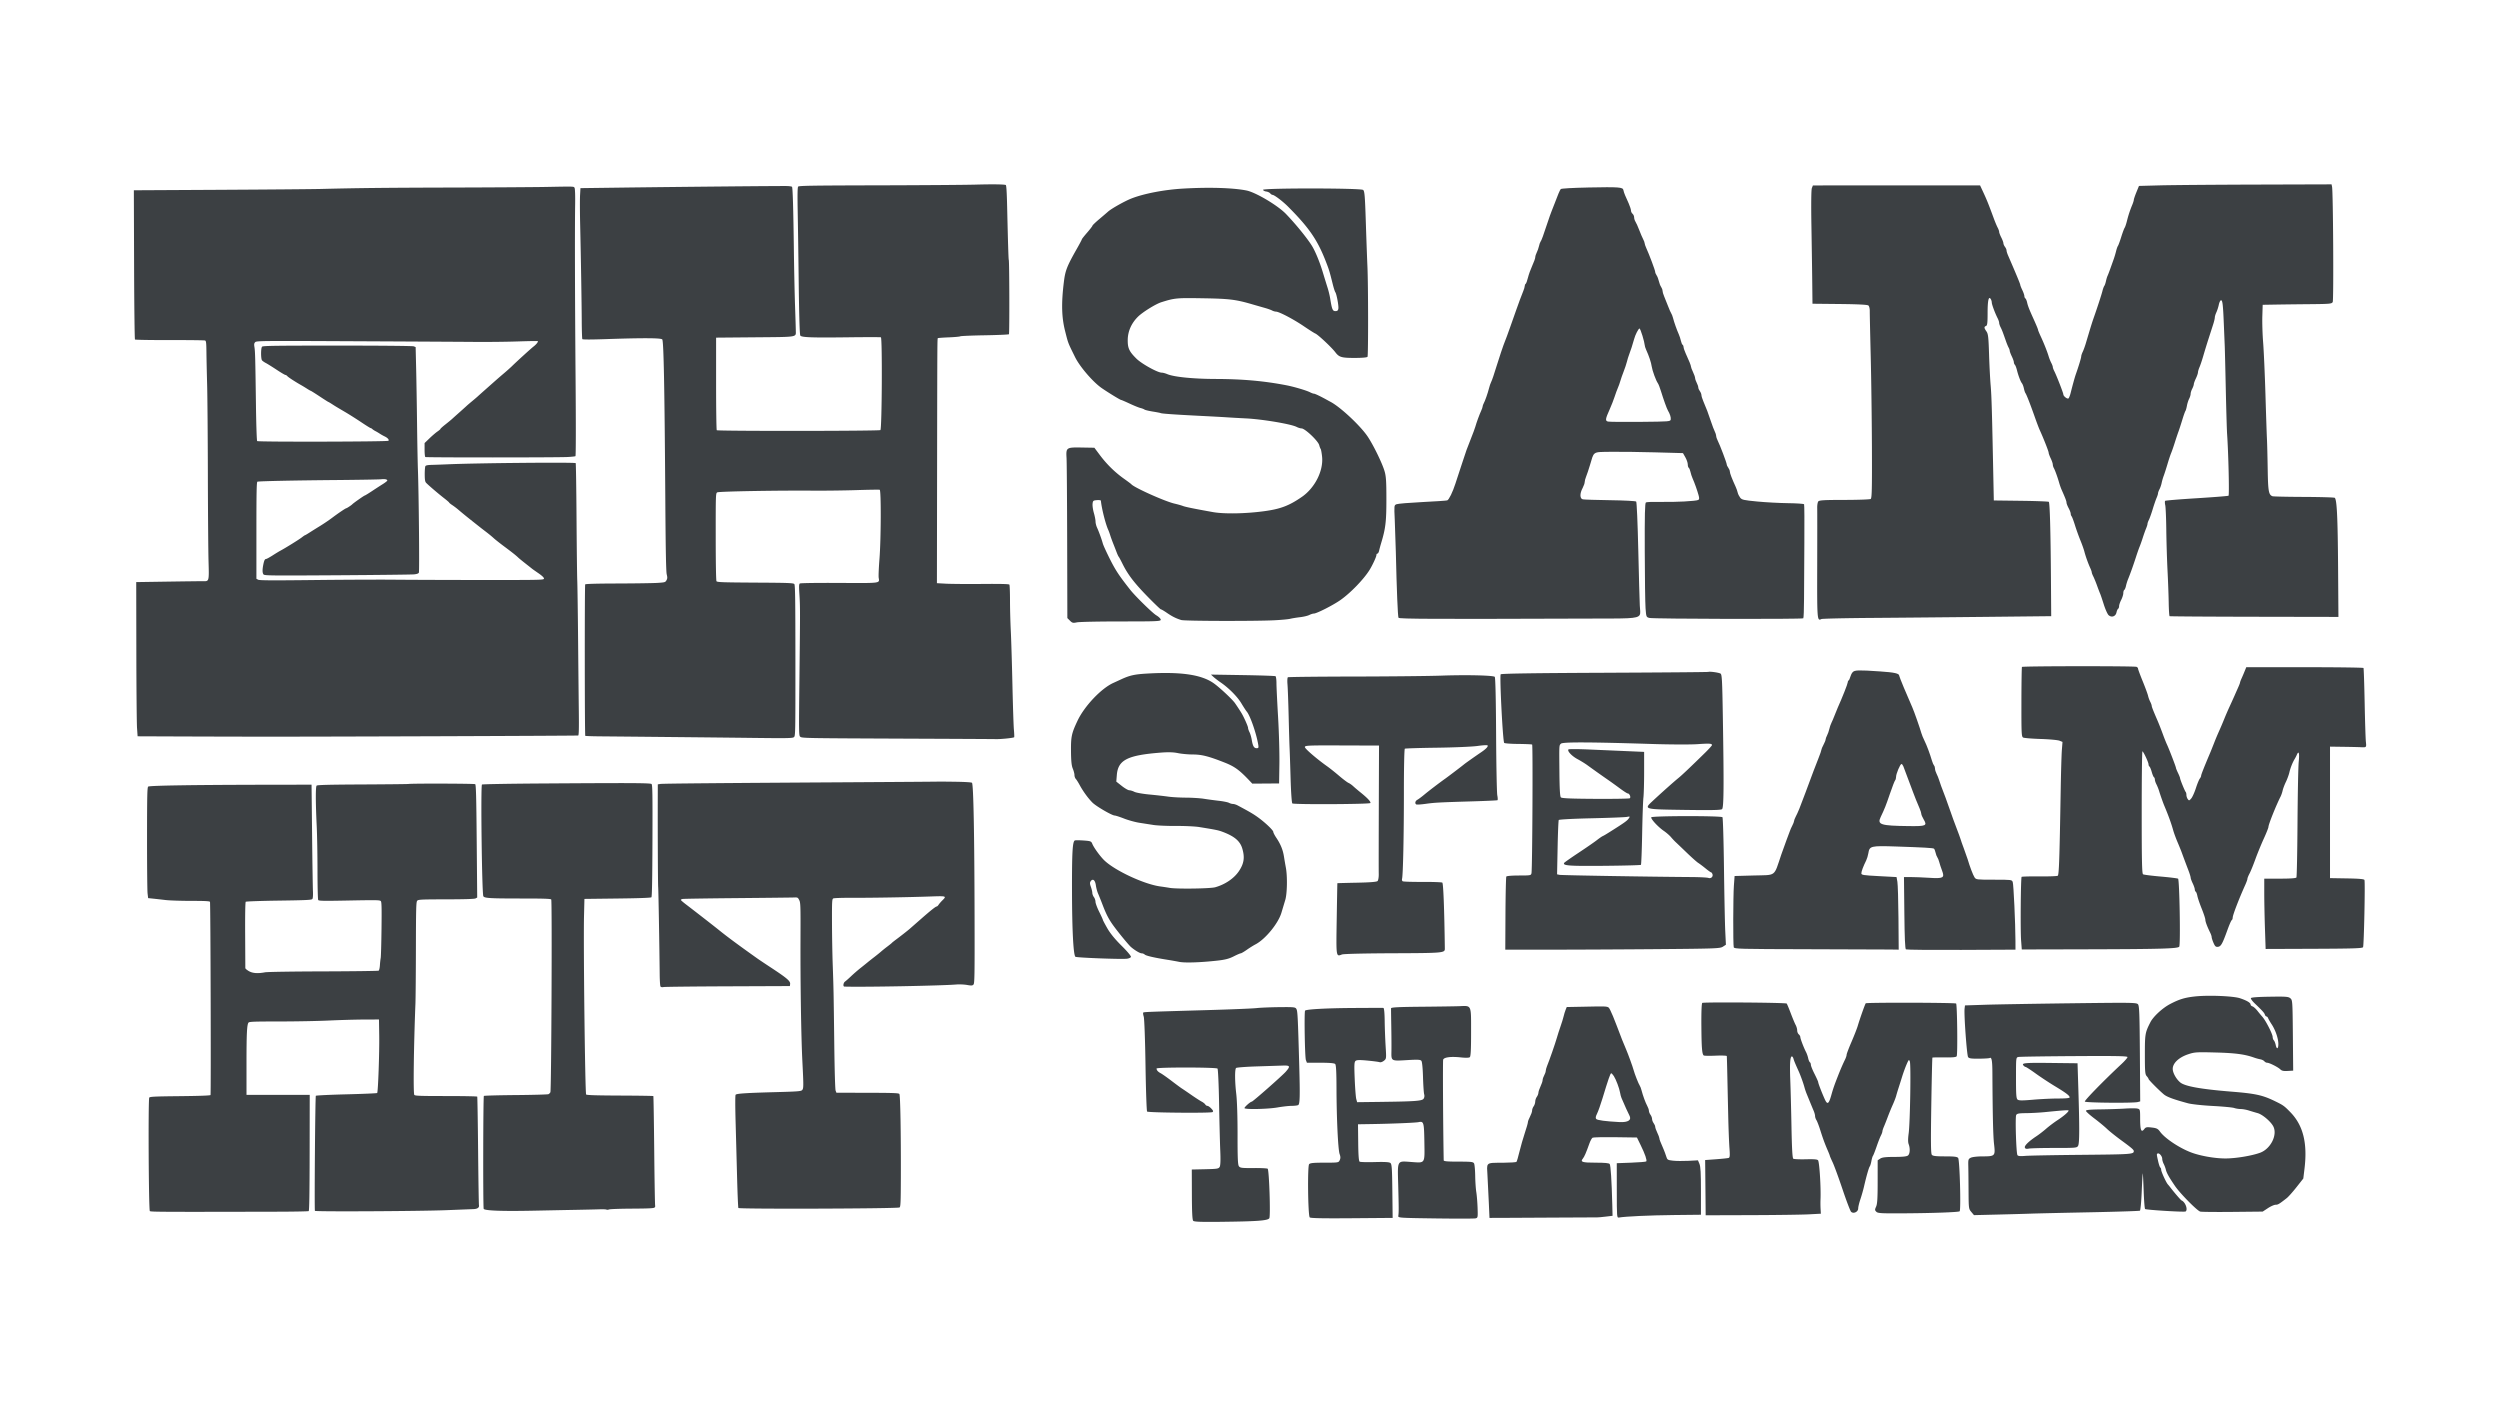 <svg xmlns="http://www.w3.org/2000/svg" width="1920" height="1080" fill="none"><path fill="#3C4043" fill-rule="evenodd" d="M748.579 141.802c-8.041.221-41.683.464-74.759.541-50.146.115-60.254.278-60.834.976-.505.609-.596 6.12-.334 20.194.199 10.647.506 32.106.684 47.687.335 29.316.752 44.663 1.261 46.383.45 1.523 8.096 1.835 36.344 1.48 13.649-.171 25.164-.178 25.588-.016 1.167.447.797 70.38-.377 71.264-1.006.757-124.914.851-125.672.095-.28-.279-.509-16.389-.509-35.8v-35.293l29.838-.265c33.671-.301 31.403.073 31.373-5.166-.008-1.528-.269-10.042-.579-18.922-.31-8.879-.717-28.07-.903-42.646-.418-32.59-.879-48.3-1.433-48.861-.231-.235-1.791-.49-3.466-.566-3.219-.148-81.268.588-130.07 1.225l-28.938.378-.305 5.483c-.167 3.015-.131 13.159.082 22.541.599 26.476 1.132 58.962 1.211 73.8.04 7.416.245 13.765.456 14.106.261.423 6.155.426 18.356.013 28.392-.963 41.897-.894 43.009.218 1.106 1.105 1.784 36.481 2.366 123.57.255 38.05.571 54.783 1.076 56.86.593 2.441.56 3.221-.195 4.569-.864 1.545-1.215 1.646-6.982 2.012-3.339.211-17.09.417-30.557.457-16.289.047-24.617.284-24.879.708-.455.737-.394 115.823.062 116.279.168.167 5.023.347 10.791.4 40.541.371 95.355.932 119.539 1.224 24.793.3 28.797.225 29.852-.562 1.204-.897 1.219-1.605 1.199-58.764-.017-46.921-.172-58.039-.822-58.823-.709-.853-4.221-.986-30.007-1.135-25.172-.146-29.285-.296-29.783-1.083-.345-.547-.581-14.317-.587-34.248-.009-32.79.011-33.345 1.218-33.99 1.364-.73 45.865-1.523 73.404-1.308 9.047.071 24.125-.116 33.507-.416 9.382-.3 17.402-.415 17.82-.258 1.153.437 1.018 37.943-.191 53.161-.519 6.534-.791 12.977-.606 14.317.622 4.489 2.532 4.232-30.236 4.07-17.316-.086-29.782.086-30.281.418-.692.461-.759 1.944-.369 8.09.623 9.804.625 12.408.032 64.499-.477 41.938-.448 44.224.58 45.076 1.388 1.152 2.477 1.172 83.156 1.513 35.685.151 65.568.308 66.406.349 3.942.193 14.579-.88 14.795-1.494.131-.371.024-3.006-.238-5.854-.262-2.848-.772-18.475-1.132-34.726-.361-16.251-.921-34.756-1.247-41.123-.325-6.366-.598-16.784-.607-23.15-.007-6.367-.216-11.891-.462-12.277-.327-.511-6.045-.654-21.162-.53-11.392.094-23.817-.001-27.61-.213l-6.897-.383.13-84.683c.153-100.333.169-103.071.578-103.48.174-.175 3.95-.459 8.389-.632 4.439-.172 8.409-.532 8.821-.799.412-.267 8.883-.623 18.823-.79 9.941-.168 18.302-.534 18.582-.814.472-.472.341-56.333-.134-57.111-.225-.368-.628-13.481-1.257-40.969-.261-11.367-.585-16.406-1.065-16.55-1.762-.53-10.446-.623-23.843-.256Zm-329.592 1.775c-9.047.168-41.26.373-71.585.455-51.634.14-72.157.361-101.132 1.088-6.534.164-41.488.458-77.676.654l-65.797.356.185 57.056c.102 31.382.406 57.279.677 57.551.27.271 12.275.469 26.678.439 14.403-.029 26.622.113 27.153.317.816.313.981 1.766 1.057 9.308.049 4.916.287 15.928.529 24.473.241 8.544.496 39.523.565 68.843.069 29.319.302 59.399.516 66.845.447 15.519.456 15.483-3.995 15.394-1.54-.031-13.765.111-27.168.315l-24.369.371.087 52.816c.048 29.048.286 55.694.53 59.212l.443 6.397 32.977.129c18.138.071 46.274.143 62.525.16 48.832.051 242.116-.664 242.868-.898.512-.161.64-5.156.477-18.691-.122-10.16-.379-35.47-.571-56.245-.192-20.774-.475-40.65-.628-44.169-.155-3.518-.406-25.142-.56-48.053-.154-22.91-.443-41.818-.641-42.016-.762-.762-75.975-.083-98.081.887-4.356.19-9.918.391-12.36.445-3.101.068-4.602.36-4.976.966-.295.477-.529 3.293-.519 6.258.012 4.123.251 5.649 1.016 6.494 1.462 1.616 9.545 8.537 13.946 11.94 2.094 1.62 3.809 3.11 3.812 3.313.002.201 1.03 1.042 2.284 1.868 1.255.826 3.261 2.334 4.46 3.351 4.634 3.931 6.973 5.818 17.925 14.457.335.264 2.117 1.631 3.96 3.038 1.843 1.406 4.31 3.443 5.483 4.526 1.173 1.082 4.737 3.906 7.92 6.275 6.27 4.665 9.378 7.126 10.905 8.631.536.529 3.031 2.577 5.544 4.551 2.513 1.974 4.844 3.819 5.179 4.099.335.28 2.528 1.826 4.874 3.436 2.744 1.883 4.264 3.337 4.264 4.078 0 1.119-1.304 1.151-46.91 1.13-25.801-.012-56.369-.117-67.929-.233-11.561-.116-39.531.005-62.158.269-31.421.366-41.459.308-42.493-.246l-1.355-.725v-37.161c0-29.197.163-37.211.761-37.396 1.389-.429 27.748-.985 60.162-1.269 17.591-.154 33.251-.423 34.801-.598 2.937-.331 4.798.055 4.798.995 0 .303-1.576 1.541-3.503 2.749a497.61 497.61 0 0 0-8.445 5.476c-2.718 1.803-5.147 3.278-5.397 3.278-.432 0-8.814 5.891-9.461 6.649-.575.674-4.215 3.098-4.652 3.098-.561 0-6.052 3.714-11.259 7.616-2.236 1.675-6.303 4.417-9.037 6.092a507.356 507.356 0 0 0-8.037 5.026c-1.686 1.089-3.208 1.98-3.381 1.98-.175 0-1.316.779-2.536 1.732-2.216 1.729-13.064 8.44-16.842 10.419-.67.351-3.138 1.862-5.483 3.357-2.346 1.495-4.591 2.729-4.99 2.744-1.019.035-1.554 1.078-2.192 4.267-.81 4.056-.756 6.515.168 7.629.747.9 5.674.955 56.614.626 30.688-.198 57.237-.507 58.997-.685 2.163-.219 3.36-.656 3.692-1.347.499-1.038-.057-60.284-.742-79.085-.206-5.651-.504-21.515-.662-35.253-.158-13.739-.467-32.608-.686-41.932l-.4-16.952-1.479-.563c-.867-.329-25.166-.562-58.633-.562-47.881 0-57.267.136-57.852.842-.976 1.175-.979 9.321-.004 10.496.427.514 1.754 1.44 2.95 2.057 1.195.618 4.9 2.928 8.233 5.134 3.334 2.207 6.385 4.012 6.78 4.012.395 0 1.072.426 1.505.947.705.851 6.364 4.52 10.787 6.996.921.516 2.834 1.68 4.251 2.589 1.418.909 2.727 1.653 2.911 1.653.184 0 3.236 1.919 6.782 4.264 3.545 2.346 6.558 4.265 6.695 4.265.138 0 1.409.748 2.827 1.663 2.904 1.874 2.656 1.724 10.244 6.19 3.069 1.806 8.585 5.301 12.26 7.767 3.675 2.467 6.911 4.484 7.193 4.484.282 0 .875.346 1.318.769.442.423 1.49 1.111 2.328 1.529.838.419 2.346 1.307 3.351 1.975 1.005.667 2.672 1.608 3.704 2.09 2.339 1.094 3.685 2.639 2.941 3.375-.754.747-100.061.963-100.805.22-.324-.324-.727-12.36-.936-27.957-.482-35.949-.61-40.873-1.148-44.184-.365-2.241-.247-2.989.603-3.839.995-.995 5.454-1.035 76.678-.683 41.591.206 83.297.44 92.679.521 9.383.082 23.879-.083 32.213-.367 8.335-.283 15.277-.393 15.426-.244.47.47-1.08 2.463-3.168 4.076-1.994 1.538-12.494 11.086-16.717 15.2-1.205 1.172-3.966 3.636-6.137 5.475a457.182 457.182 0 0 0-6.702 5.787 6509.941 6509.941 0 0 1-7.576 6.71c-2.652 2.345-5.259 4.676-5.793 5.178-.534.503-2.463 2.148-4.287 3.656-1.824 1.507-3.747 3.152-4.273 3.655-.527.503-2.961 2.696-5.411 4.874a768.915 768.915 0 0 0-5.834 5.227c-.759.697-3.061 2.588-5.115 4.202-2.055 1.614-3.736 3.132-3.736 3.374 0 .24-1.028 1.134-2.285 1.986-1.256.851-3.998 3.199-6.092 5.218l-3.808 3.671v5.183c0 2.851.262 5.346.583 5.544.685.423 101.378.402 109.309-.023 2.975-.16 5.665-.448 5.976-.641.349-.215.386-23.155.096-59.54-.495-62.428-.623-114.114-.329-133.669.103-6.861-.071-12.172-.419-12.794-.686-1.227.591-1.184-22.308-.758Zm301.668 456.698c-.055.046-27.241.249-60.414.451-109.25.668-151.062 1.036-153.069 1.347l-1.98.308-.028 10.481c-.073 26.772.11 66.161.318 68.358.208 2.198.961 45.637 1.162 67.015.045 4.691.316 8.899.605 9.35.347.542 1.169.699 2.432.463 1.05-.197 23.292-.446 49.428-.555l47.52-.196.19-1.6c.263-2.233-2.432-4.524-15.116-12.853-4.188-2.75-8.575-5.681-9.748-6.514-15.066-10.701-23.206-16.723-29.837-22.074-3.798-3.064-17.565-13.777-25.428-19.786-2.082-1.591-3.795-3.093-3.807-3.338-.013-.245.594-.575 1.348-.733.754-.158 19.739-.453 42.189-.656 22.45-.202 42.052-.421 43.56-.485 2.566-.11 2.811.019 3.827 2.015.999 1.961 1.077 4.31.977 29.243-.137 34.321.494 75.923 1.433 94.43.991 19.535.975 21.074-.238 22.287-.871.87-3.595 1.075-20.105 1.511-22.722.6-30.138 1.083-30.909 2.013-.357.43-.365 8.284-.023 20.795.303 11.057.817 30.326 1.143 42.818.326 12.493.772 23.004.991 23.358.575.932 122.496.523 123.779-.415.802-.586.939-3.768.998-23.168.104-34.265-.403-62.997-1.128-63.982-.523-.71-4.741-.866-24.493-.908l-23.861-.05-.618-1.62c-.373-.977-.785-15.296-1.038-36.042-.488-40.031-.526-41.981-1.195-60.923-.279-7.874-.528-22.363-.554-32.196-.044-16.171.05-17.933.979-18.43.564-.302 6.869-.521 14.012-.486 14.478.071 44.443-.434 60.963-1.028 11.937-.428 12.218-.333 8.833 2.992-1.088 1.07-2.383 2.56-2.876 3.31-.493.75-1.128 1.364-1.411 1.364-.83 0-4.502 2.912-12.298 9.748a5910.338 5910.338 0 0 1-8.529 7.472c-1.62 1.41-7.099 5.699-10.62 8.315-1.54 1.143-2.936 2.266-3.104 2.494-.168.227-1.675 1.444-3.351 2.704-1.675 1.259-3.868 3.017-4.874 3.906-1.005.889-3.335 2.773-5.178 4.188-1.843 1.415-4.173 3.256-5.178 4.092a368.189 368.189 0 0 1-5.484 4.406c-2.01 1.587-5.214 4.367-7.119 6.177-1.906 1.811-4.03 3.688-4.722 4.173-1.364.956-1.733 3.842-.495 3.882 14.131.469 74.737-.667 85.949-1.61 2.288-.193 5.964-.036 8.169.348 3.472.604 4.137.568 4.977-.273.873-.875.96-6.019.865-51.667-.133-64.052-.844-101.481-1.963-103.291-.25-.404-5.066-.71-13.076-.829-6.974-.103-12.725-.151-12.78-.106Zm-305.425 1.441c-24.517.167-44.804.533-45.083.812-1.04 1.039-.023 83.731 1.055 85.763.797 1.505 4.918 1.752 29.32 1.758 17.216.004 22.463.18 22.832.767.736 1.168.099 146.345-.649 147.995-.254.561-.92 1.239-1.481 1.509-.56.268-11.848.58-25.083.692-13.236.112-24.274.41-24.529.662-.556.549-.695 85.24-.142 86.681.553 1.442 14.004 1.947 38.378 1.442 10.723-.223 25.527-.516 32.899-.651 7.371-.135 15.417-.321 17.878-.413 2.461-.091 4.769.016 5.128.237.358.222 1.278.166 2.044-.126.766-.291 8.798-.57 17.851-.621 12.972-.073 16.604-.267 17.14-.914.375-.451.543-1.045.374-1.319-.169-.274-.49-19.271-.713-42.216-.222-22.945-.531-41.844-.685-41.998-.155-.155-11.671-.33-25.591-.39-18.239-.079-25.509-.306-26.018-.815-.805-.803-2.153-115.075-1.621-137.419l.305-12.793 25.405-.305c16.739-.2 25.626-.526 26.053-.953.442-.442.693-14.217.792-43.459.121-36.133.01-42.922-.712-43.521-.979-.813-15.44-.882-85.147-.405Zm-101.64.374c-.67.114-16.626.283-35.458.374-25.456.123-34.424.352-34.963.89-.843.845-.815 12.703.073 31.26.314 6.534.579 21.75.59 33.812.011 12.063.258 22.309.549 22.767.438.692 3.954.77 20.552.454 24.798-.473 26.51-.449 27.505.377.643.533.756 4.725.567 21.128-.13 11.254-.414 21.421-.631 22.594-.218 1.173-.498 3.737-.622 5.698-.124 1.961-.551 3.768-.95 4.014-.398.246-19.505.502-42.458.568-23.689.068-43.074.374-44.833.708-5.573 1.057-9.555.75-12.475-.961-1.453-.852-2.636-1.88-2.628-2.285.007-.404-.05-11.905-.128-25.556-.087-15.255.084-25.032.443-25.369.321-.302 11.82-.704 25.552-.894 21.178-.294 25.07-.485 25.635-1.257.406-.555.572-2.885.425-5.965-.132-2.78-.428-22.326-.655-43.436l-.416-38.381-33.812.053c-57.187.091-90.654.611-91.634 1.424-.734.609-.871 6.696-.891 39.526-.013 21.343.17 40.451.406 42.461l.43 3.655 3.96.413c2.178.227 6.427.704 9.443 1.061s11.866.651 19.667.654c10.801.004 14.245.186 14.438.766.426 1.273.825 147.679.404 148.348-.252.4-8.633.707-23.419.855-19.485.197-23.122.371-23.638 1.135-.876 1.296-.44 86.245.447 87.132.635.635 9.439.678 97.188.474 13.291-.03 24.461-.238 24.823-.463.462-.285.678-13.721.723-44.846l.065-44.44h-48.557v-23.455c0-23.84.332-30.549 1.583-32.057.572-.689 4.834-.841 23.452-.841 12.513 0 29.683-.325 38.154-.721 8.471-.397 20.611-.739 26.977-.762l11.576-.041.189 12.185c.208 13.327-.871 43.571-1.579 44.279-.244.244-10.815.699-23.49 1.01-12.676.312-23.301.82-23.61 1.129-.479.479-1.173 86.971-.708 88.367.235.708 80.235.292 100.982-.525 10.052-.396 19.419-.762 20.814-.814 3.029-.112 4.557-1.203 4.19-2.988-.147-.716-.445-19.669-.661-42.119-.216-22.449-.52-41.023-.676-41.275-.156-.251-10.926-.458-23.933-.458-19.975 0-23.764-.138-24.386-.888-.886-1.068-.443-36.826.868-70.087.159-4.021.321-23.212.36-42.646.063-30.739.193-35.47 1.001-36.371.839-.936 2.982-1.039 22.237-1.072 14.396-.025 21.718-.257 22.573-.714l1.265-.677-.379-43.283c-.301-34.338-.541-43.386-1.165-43.781-.733-.465-48.684-.599-51.351-.143Z" clip-rule="evenodd"/><path fill="#3C4043" d="m1642.73 142.793 16-.43c8.79-.237 42.07-.509 73.95-.606l57.95-.176.38 1.818c.83 3.914 1.32 87.062.52 88.55-.74 1.381-2.12 1.514-17.2 1.647-9.01.079-20.94.222-26.49.318l-10.1.173-.27 8.887c-.15 4.887.13 13.976.63 20.197.5 6.221 1.29 24.036 1.76 39.588.46 15.552.98 31.003 1.15 34.336.17 3.333.43 13.694.58 23.026.28 17.284.73 19.859 3.68 20.992.61.233 11.39.466 23.96.519 12.58.053 23.29.359 23.81.681 1.67 1.03 2.34 14.838 2.61 53.631l.26 37.852-64.57-.122c-35.52-.067-64.81-.265-65.09-.441-.29-.176-.6-4.975-.69-10.665-.1-5.69-.51-16.89-.93-24.888-.4-7.998-.82-21.814-.92-30.701-.1-8.887-.46-17.43-.8-18.985-.35-1.555-.37-3.063-.06-3.352.31-.289 11.21-1.186 24.23-1.993 13.01-.807 24-1.68 24.42-1.938.69-.424-.05-32.333-1.1-47.655-.2-2.889-.65-18.158-.99-33.933-.34-15.774-.7-30.68-.8-33.124-.1-2.444-.42-10.26-.72-17.37-.63-15.328-1.02-18.391-2.29-17.969-.51.173-1.23 1.741-1.58 3.486-.36 1.745-1.19 4.318-1.84 5.718-.66 1.4-1.2 3.169-1.2 3.931s-.54 3.07-1.2 5.13c-.66 2.059-2.26 7.016-3.55 11.015-1.29 3.999-3.13 9.998-4.09 13.33-.96 3.333-2.27 7.254-2.92 8.713-.64 1.459-1.18 3.277-1.19 4.039-.02.763-.73 2.841-1.59 4.618-.86 1.778-1.58 3.777-1.59 4.444-.02.666-.58 2.253-1.24 3.525-.67 1.274-1.21 3.019-1.21 3.878 0 .86-.51 2.558-1.14 3.773-.63 1.215-1.41 3.652-1.72 5.414-.32 1.762-.84 3.567-1.16 4.011-.32.445-1.41 3.535-2.42 6.868-1.01 3.332-2.31 7.331-2.89 8.887-.58 1.555-1.86 5.372-2.84 8.483-.98 3.11-2.24 6.746-2.81 8.079-.56 1.333-1.83 5.15-2.81 8.483-.99 3.333-2.28 7.332-2.86 8.887-.59 1.555-1.31 4.034-1.6 5.507-.29 1.475-1.03 3.656-1.66 4.848-.62 1.192-1.13 2.609-1.13 3.15 0 .54-.52 2.176-1.16 3.636-.63 1.459-1.97 5.379-2.98 8.712s-2.31 6.968-2.89 8.079c-.57 1.111-1.05 2.462-1.05 3.002 0 .541-.51 2.177-1.12 3.636-.62 1.459-1.75 4.653-2.53 7.097-.78 2.444-1.88 5.534-2.44 6.867-.56 1.333-1.83 4.969-2.83 8.079-1.97 6.13-4.47 13.119-6.07 16.966-.55 1.333-1.25 3.601-1.55 5.041-.31 1.439-.89 2.823-1.3 3.077-.41.253-.75 1.362-.75 2.465 0 1.102-.72 3.43-1.61 5.171-.89 1.742-1.62 3.888-1.62 4.768 0 .88-.33 1.808-.74 2.061-.41.254-.99 1.548-1.28 2.876-.67 3.044-3.77 4.081-6.05 2.021-.84-.765-2.53-4.535-3.74-8.377-1.21-3.841-2.46-7.53-2.78-8.196-.31-.667-1.36-3.393-2.32-6.059-.96-2.667-2.28-5.877-2.92-7.135-.65-1.258-1.17-2.657-1.17-3.11 0-.452-.53-1.968-1.18-3.368-1.57-3.392-3.62-9.159-4.5-12.645-.39-1.555-1.75-5.372-3.02-8.483-1.28-3.11-3.17-8.382-4.2-11.714-1.04-3.333-2.2-6.405-2.58-6.827-.37-.422-.68-1.336-.68-2.032 0-.695-.73-2.621-1.62-4.279-.89-1.658-1.61-3.549-1.61-4.202 0-1.098-.92-3.508-3.69-9.725-.59-1.333-1.44-3.696-1.88-5.252-1.22-4.331-3.24-9.94-4.13-11.501-.45-.772-.82-2.044-.83-2.828-.02-.783-.73-2.879-1.59-4.657-.86-1.777-1.58-3.761-1.59-4.41-.03-1.07-4.11-11.411-6.87-17.403-.62-1.333-2.27-5.696-3.68-9.695-3.45-9.804-6.49-17.6-7.25-18.582-.34-.444-.89-2.08-1.21-3.636-.33-1.555-1-3.324-1.49-3.931-1.08-1.343-2.79-5.846-3.87-10.207-.44-1.777-1.14-3.577-1.56-3.999-.42-.422-.77-1.331-.79-2.02-.01-.688-.73-2.706-1.59-4.484-.85-1.777-1.57-3.691-1.58-4.253-.02-.561-.39-1.652-.83-2.423-.44-.772-1.31-2.857-1.94-4.635-2.65-7.582-3.2-8.997-4.24-11.031-.61-1.179-1.1-2.695-1.1-3.368s-.52-2.253-1.16-3.511c-2.05-4.033-4.5-10.621-4.51-12.132-.01-.806-.37-2.011-.81-2.678-1.6-2.437-2.38 1.082-2.4 10.73 0 7.707-.24 9.607-1.22 9.983-1.6.614-1.53 1.522.32 4.163 1.33 1.895 1.6 4.252 2.02 17.539.26 8.443.82 19.35 1.25 24.238.69 8.021 1.03 19.742 2.07 71.904l.33 16.158 20.84.263c11.46.146 21.09.509 21.4.808.78.748 1.38 22.317 1.63 57.906l.21 29.893-50.08.533c-27.54.293-66.99.656-87.65.808-20.66.151-38.11.544-38.78.872-3.26 1.608-3.31.98-3.2-41.063.06-22.179.06-42.089.01-44.244-.06-2.156.32-4.429.84-5.05.75-.91 4.67-1.133 20.02-1.142 10.5-.008 19.59-.329 20.2-.716.92-.583 1.08-7.439.95-40.181-.1-21.713-.51-53.293-.94-70.179-.42-16.885-.74-32.192-.71-34.015.02-1.865-.44-3.713-1.06-4.227-.73-.614-7.95-.984-22.02-1.13l-20.92-.215-.18-16.159c-.09-8.887-.38-28.391-.63-43.344-.29-16.965-.16-27.968.33-29.268l.8-2.082 64.19-.028 64.19-.027 2.17 4.654c3.08 6.611 4.18 9.345 8.41 20.813.98 2.666 2.3 5.812 2.94 6.992.63 1.179 1.15 2.648 1.15 3.263 0 .615.73 2.544 1.62 4.287.88 1.744 1.62 3.729 1.64 4.412.01.685.56 1.95 1.21 2.812.65.863 1.19 2.08 1.19 2.706 0 .625.49 2.283 1.1 3.683 5.95 13.707 9.43 22.073 9.44 22.743.01.445.71 2.262 1.57 4.04.86 1.777 1.58 3.846 1.59 4.598.02.751.36 1.573.78 1.826.41.254 1 1.637 1.32 3.074.56 2.591 1.6 5.275 4.42 11.507 2.65 5.841 4.01 9.123 4.01 9.667 0 .295.96 2.603 2.14 5.129 2.45 5.292 4.92 11.529 6.03 15.258.43 1.422 1.3 3.603 1.95 4.847.65 1.245 1.19 2.688 1.19 3.208 0 .519.53 1.973 1.18 3.231 1.67 3.248 6.9 16.696 6.9 17.732 0 1.452 3.2 3.903 4.01 3.078.41-.411 1.12-2.203 1.57-3.98 1.78-7.056 3.22-12.233 4.03-14.542 2.15-6.077 4.13-12.63 4.13-13.673 0-.628.5-2.172 1.11-3.43.62-1.258 1.66-4.105 2.33-6.327.66-2.222 2.02-6.766 3.02-10.099.99-3.332 2.26-7.331 2.81-8.887 2.75-7.73 6.28-18.525 6.99-21.378.43-1.759 1.09-3.577 1.46-4.039.37-.462.94-2.1 1.27-3.641.33-1.541.88-3.358 1.21-4.039.34-.681 1.32-3.238 2.19-5.682.87-2.444 2.04-5.716 2.59-7.272.56-1.555 1.36-4.267 1.79-6.027.43-1.76 1.07-3.578 1.42-4.04.36-.461 1.5-3.566 2.54-6.899 1.04-3.332 2.22-6.494 2.61-7.025.39-.532 1.19-2.895 1.78-5.252 1.13-4.554 2.37-8.277 4.17-12.593.6-1.46 1.1-3.096 1.11-3.636 0-.541.89-3.164 1.97-5.83l1.98-4.847ZM868.882 152.463c9.606-3.774 25.215-6.78 39.539-7.614 20.051-1.168 38.544-.62 48.879 1.448 7.09 1.419 23.964 11.435 30.275 17.971 7.474 7.739 16.315 18.593 20.015 24.576 2.53 4.092 5.93 12.336 8.23 19.948 1.39 4.581 3.1 10.13 3.8 12.332.71 2.202 1.58 5.838 1.95 8.08 1.38 8.503 1.89 9.73 4.03 9.73 1.49 0 2.06-.491 2.27-1.975.31-2.219-1.4-11.317-2.36-12.577-.35-.45-1.22-3.177-1.94-6.059-2.47-9.91-2.77-10.917-5.27-17.362-6.51-16.764-12.91-26.067-29.147-42.345-4.043-4.054-10.522-8.956-11.837-8.956-.458 0-1.267-.524-1.799-1.164-.53-.64-1.91-1.276-3.066-1.414-1.155-.138-2.251-.71-2.435-1.273-.48-1.458 74.874-1.417 76.844.042 1.15.848 1.43 4.269 2.11 25.219.43 13.33.98 28.418 1.22 33.528.64 13.754.7 68.383.07 69.406-.35.556-4.05.882-10.02.882-9.94 0-11.8-.549-14.67-4.313-2.93-3.848-13.42-13.665-15.42-14.433-.71-.271-4.71-2.811-8.89-5.646-7.961-5.396-18.953-11.156-21.289-11.156-.753 0-2.099-.391-2.993-.87-.894-.478-3.324-1.348-5.4-1.932-2.076-.584-6.502-1.855-9.835-2.824-12.764-3.714-17.539-4.298-37.971-4.639-20.122-.336-21.592-.198-31.818 3.012-4.374 1.372-14.479 7.65-18.064 11.223-5.03 5.013-7.744 11.229-7.792 17.844-.045 6.269 1.113 8.757 6.634 14.246 4.007 3.985 16.303 10.799 19.486 10.799.884 0 2.8.51 4.259 1.133 5.089 2.173 19.911 3.661 36.989 3.71 20.902.061 37.368 1.527 54.534 4.856 5.938 1.152 15.45 3.975 18.18 5.397 1.11.579 2.44 1.054 2.96 1.057.81.004 5.1 2.06 10.17 4.875.77.432 1.93 1.058 2.56 1.391 7.68 4.063 23.16 18.571 28.61 26.813 4.43 6.687 10.96 20.091 12.82 26.307 1.2 3.998 1.45 7.822 1.45 21.814 0 17.125-.62 22.297-4.02 33.528-.6 2-1.31 4.635-1.58 5.858-.27 1.222-.85 2.221-1.28 2.221-.44 0-.79.509-.79 1.132 0 1.327-3.02 7.843-5.35 11.568-4.47 7.128-14.48 17.47-22.16 22.897-5.61 3.966-18.35 10.454-20.53 10.454-.73 0-2.31.5-3.51 1.109-1.2.61-4.36 1.362-7.027 1.67-2.666.309-6.12.871-7.675 1.249-1.555.378-7.19.892-12.523 1.142-15.887.745-68.48.597-71.096-.2-3.943-1.203-7.035-2.75-11.1-5.557-2.107-1.454-4.14-2.644-4.52-2.644-.38 0-5.086-4.507-10.459-10.015-10.128-10.384-15.045-16.843-19.129-25.13-1.314-2.666-2.586-5.029-2.828-5.251-.241-.222-.926-1.676-1.523-3.232a841.333 841.333 0 0 0-2.687-6.867c-.88-2.222-1.931-5.13-2.336-6.463-.404-1.333-1.071-3.151-1.483-4.04-2.05-4.43-5.061-16.353-5.674-22.468-.036-.36-1.429-.542-3.095-.404-2.771.229-3.052.477-3.285 2.894-.139 1.453.315 4.599 1.01 6.991.696 2.392 1.265 5.329 1.265 6.527 0 1.197.529 3.322 1.175 4.723 1.414 3.06 3.535 8.906 4.442 12.24.363 1.333 2.889 6.849 5.614 12.256 4.23 8.394 6.966 12.514 15.421 23.223 3.926 4.974 17.091 17.87 20.004 19.597 1.889 1.119 3.434 2.637 3.434 3.372 0 1.221-2.657 1.338-30.499 1.338-16.773 0-32.018.315-33.874.699-3.011.625-3.592.485-5.369-1.292l-1.991-1.991-.139-58.494c-.076-32.171-.29-61.109-.475-64.307-.476-8.215-.23-8.385 11.78-8.18l9.587.165 4.271 5.702c5.264 7.029 11.536 13.18 18.432 18.077 2.889 2.051 5.433 3.956 5.656 4.234 2.01 2.512 25.736 13.17 33.124 14.88 2.444.567 5.352 1.384 6.463 1.817 1.98.771 8.403 2.082 23.114 4.717 8.617 1.543 25.175 1.244 39.499-.714 12.469-1.705 19.066-4.221 28.843-10.999 9.963-6.91 16.543-19.947 15.493-30.707-.29-2.913-.79-5.66-1.11-6.105-.32-.444-.81-1.717-1.08-2.827-.79-3.271-10.98-12.927-13.629-12.927-.843 0-2.515-.508-3.716-1.129-4.298-2.223-26.35-5.933-38.939-6.551-5.11-.251-11.654-.62-14.543-.821-2.888-.2-12.522-.728-21.409-1.174-18.382-.921-28.871-1.659-29.553-2.08-.257-.158-2.97-.688-6.028-1.176-3.058-.489-5.938-1.183-6.399-1.543-.462-.359-1.854-.896-3.093-1.192-1.241-.297-4.951-1.801-8.244-3.343-3.295-1.543-6.225-2.805-6.511-2.805-.68 0-9.256-5.221-14.847-9.039-6.683-4.563-16.946-16.449-20.596-23.851-5.639-11.437-5.231-10.373-7.673-20.028-2.708-10.703-2.969-21.427-.925-37.971 1.064-8.612 2.352-11.886 9.949-25.276 2.111-3.72 3.838-6.98 3.838-7.244 0-.264 1.818-2.57 4.039-5.123 2.222-2.555 4.061-4.946 4.087-5.315.025-.368 2.417-2.669 5.314-5.113 2.898-2.444 5.876-4.995 6.619-5.668 2.569-2.326 12.778-8.074 17.961-10.111ZM1552.45 539.268c.02-14.549.21-26.726.41-27.061.42-.693 86.17-.766 87.97-.074.64.248 1.18.867 1.18 1.375.01.508 1.62 4.869 3.59 9.692 1.97 4.824 3.82 9.847 4.11 11.164.29 1.316 1.03 3.369 1.66 4.561.62 1.192 1.13 2.575 1.13 3.075.01.782 1.18 3.793 4.04 10.403 1.37 3.144 3.02 7.33 4.78 12.119.98 2.666 2.29 5.938 2.92 7.271 1.67 3.595 6.84 17.028 6.88 17.861.01.396.73 2.175 1.58 3.953.86 1.777 1.58 3.595 1.6 4.039.04 1.067 3.68 9.989 4.35 10.656.28.286.52 1.299.52 2.251s.46 2.365 1.03 3.14c.96 1.318 1.13 1.289 2.66-.452.89-1.023 2.5-4.587 3.58-7.92 1.08-3.332 2.43-6.633 3-7.335.57-.701 1.04-1.719 1.04-2.263 0-.812 2.35-6.751 7.23-18.275.37-.888 1.46-3.615 2.42-6.059 1.94-4.949 2.42-6.079 4.75-11.311a285.24 285.24 0 0 0 3.4-8.079c.98-2.444 2.79-6.625 4.02-9.291 1.23-2.666 2.96-6.483 3.84-8.483.87-1.999 2.19-4.963 2.91-6.585.73-1.622 1.32-3.203 1.32-3.514 0-.31.52-1.709 1.16-3.109.64-1.4 1.71-3.909 2.38-5.576l1.23-3.029h44.83c24.66 0 45 .273 45.2.606.2.332.6 12.239.88 26.459.27 14.219.7 27.761.94 30.094.48 4.571.53 4.525-4.24 4.268-1.41-.075-7.23-.204-12.93-.284l-10.37-.146v100.989l13.05.221c9.4.16 13.15.498 13.4 1.212.64 1.762-.38 50.479-1.08 51.606-.55.887-7.6 1.117-37.74 1.232l-37.07.141-.53-15.823c-.29-8.703-.53-20.855-.53-27.005v-11.18h12.07c8.1 0 12.26-.301 12.64-.912.31-.502.68-19.316.83-41.81.15-22.494.57-43.738.94-47.209.68-6.372.05-8.685-1.43-5.249-.44 1.026-1.15 2.411-1.56 3.078-1.63 2.595-3.4 7.021-4.15 10.322-.42 1.899-1.65 5.277-2.73 7.506-1.07 2.228-2.2 5.218-2.5 6.644-.31 1.426-1.02 3.502-1.58 4.613-3.46 6.813-9.3 21.408-9.3 23.243 0 .675-1.62 4.773-3.61 9.105-1.98 4.332-4.9 11.46-6.48 15.839s-3.59 9.307-4.47 10.95c-.88 1.643-1.59 3.438-1.59 3.986 0 .55-.75 2.659-1.67 4.688-4.82 10.673-9.64 23.224-9.64 25.092 0 .84-.34 1.734-.75 1.986-.41.253-1.89 3.638-3.29 7.521-3.88 10.753-4.97 12.683-7.28 12.952-1.67.195-2.25-.318-3.43-3.035-.78-1.799-1.41-3.784-1.41-4.412 0-.627-.51-2.17-1.14-3.428-2.28-4.623-3.71-8.44-3.71-9.944 0-.848-1.26-4.663-2.79-8.476-1.54-3.812-3.04-8.199-3.33-9.749-.29-1.549-.85-3.016-1.24-3.259-.4-.243-.73-1.058-.75-1.809-.01-.751-.73-2.82-1.58-4.598-.86-1.777-1.58-3.769-1.59-4.428-.02-.658-.8-3.202-1.75-5.655a846.343 846.343 0 0 1-5.15-13.75c-.57-1.555-2.04-5.168-3.26-8.028-1.22-2.86-2.68-6.859-3.25-8.887-1.5-5.378-3.67-11.364-6.9-19.037-.92-2.177-3.07-8.293-4.03-11.472-.44-1.422-1.32-3.603-1.97-4.847-.65-1.245-1.18-2.878-1.18-3.629-.01-.752-.32-1.56-.71-1.797-.38-.238-1.16-2.086-1.72-4.108-.57-2.023-1.35-3.871-1.73-4.108-.38-.237-.7-.977-.7-1.645 0-1.548-3.97-10.002-4.7-10.002-.3 0-.55 21.1-.55 46.888 0 37.312.21 47.019 1.04 47.53.57.353 6.65 1.128 13.5 1.724 6.86.595 12.88 1.336 13.39 1.648 1.09.677 1.96 50.3.91 52.179-.88 1.557-13.89 1.918-74.49 2.068l-46.45.115-.52-6.797c-.61-8.015-.28-48.274.4-48.959.26-.259 6.39-.416 13.63-.348 7.23.068 13.58-.162 14.1-.509.97-.646 1.36-11.776 2.28-66.05.22-13.33.63-27.049.89-30.487l.49-6.249-2.3-.935c-1.27-.514-7.76-1.107-14.43-1.318-6.66-.211-12.73-.708-13.49-1.103-1.25-.656-1.37-3.073-1.33-27.173ZM1232.11 516.677c43.48-.189 79.42-.484 79.86-.656 1.16-.448 7.85.463 9.36 1.275 1.13.602 1.35 4.727 1.82 33.582.87 53.586.73 69.432-.62 70.557-.87.719-8.06.864-28.47.575-31.92-.452-31.71-.396-24.87-6.81 6.05-5.671 16.54-15.019 19.76-17.614 2.7-2.176 9.4-8.524 20.66-19.58 2.85-2.804 5.19-5.401 5.19-5.771 0-1.238-1.96-1.361-11.31-.708-5.11.357-20.56.296-34.34-.135-48.4-1.517-68.98-1.595-70.31-.268-1.47 1.471-1.4.272-1.21 22.079.11 12.715.44 18.476 1.11 19.171.71.738 7.51 1.032 26.46 1.144 14.02.084 25.92-.113 26.44-.436 1.1-.677-.16-3.721-1.54-3.721-.44 0-3.14-1.727-5.99-3.838-2.84-2.111-7.01-5.11-9.26-6.665-4.42-3.052-10.63-7.463-15.79-11.209-1.77-1.291-5.18-3.387-7.56-4.658-4.41-2.355-8.15-6.413-6.88-7.457.39-.318 7.43-.286 15.65.071l28.69 1.246 13.73.597v15.351c0 8.442-.25 17.35-.55 19.793-.3 2.444-.73 14.941-.97 27.772-.24 12.829-.66 23.554-.94 23.833-.27.278-13 .618-28.27.756-27.07.243-32-.122-30.67-2.272.25-.402 5.26-3.913 11.13-7.805 5.88-3.891 12.14-8.214 13.91-9.608 1.78-1.393 3.78-2.785 4.45-3.094 1.31-.608 2.54-1.344 8.08-4.853 8.82-5.59 10.8-7.027 11.95-8.665 1.19-1.698 1.15-1.729-1.53-1.254-1.51.267-13.76.737-27.22 1.045-13.79.316-24.68.893-24.94 1.322-.26.418-.66 9.977-.88 21.24l-.41 20.478 1.92.398c1.68.347 69.19 1.472 101.3 1.688 6.22.042 12.07.344 13.01.67 2.03.711 3.82-1.021 3.07-2.974-.28-.724-.74-1.315-1.04-1.315-.29 0-2.21-1.363-4.25-3.03-2.05-1.665-4.59-3.575-5.64-4.24-1.06-.667-5.01-4.188-8.79-7.824-3.78-3.637-7.59-7.283-8.48-8.101-.89-.819-2.53-2.57-3.65-3.892-1.12-1.321-3.57-3.45-5.45-4.73-4.34-2.961-10.1-9.169-9.67-10.437.4-1.173 53.58-1.247 54.69-.076.37.397.9 17.992 1.16 39.098.27 21.107.71 42.975.99 48.595l.49 10.221-2.28 1.494c-2.13 1.401-5.32 1.521-50.38 1.9-26.46.222-63.56.404-82.45.404h-34.33l.14-27.663c.09-15.214.38-28.029.66-28.478.29-.474 4.38-.817 9.73-.817 8.92 0 9.24-.061 9.6-1.818.66-3.199 1.14-98.354.5-98.748-.34-.209-5.21-.422-10.82-.475-5.62-.053-10.41-.419-10.66-.813-1.09-1.773-3.6-51.155-2.67-52.656.36-.577 25.66-.956 79.58-1.191ZM860.755 521.866c6.753-3.158 10.512-4.008 20.197-4.567 25.932-1.499 41.62.769 51.087 7.384 4.42 3.088 14.174 12.18 16.38 15.269 1.157 1.62 3.839 5.702 4.997 7.604 1.89 3.105 5.096 10.309 5.096 11.451 0 .633.502 2.133 1.116 3.334.614 1.199 1.383 3.817 1.71 5.816.788 4.834 1.735 6.464 3.754 6.464 1.439 0 1.615-.37 1.249-2.626-1.395-8.583-6.185-22.391-8.855-25.524-.628-.736-2.477-3.578-4.11-6.313-3.057-5.122-9.642-11.773-15.872-16.032-1.951-1.333-4.436-3.24-5.523-4.238l-1.976-1.814 24.426.398c13.434.219 24.756.602 25.16.852.404.25.734 2.668.734 5.374 0 2.705.561 14.408 1.245 26.007.685 11.598 1.139 27.814 1.01 36.034l-.235 14.947-10.288.073-10.287.075-2.37-2.498c-7.669-8.08-11.265-10.677-19.02-13.735-12.19-4.806-17.406-6.132-24.185-6.15-3.609-.009-8.776-.48-11.48-1.048-3.422-.717-7.357-.844-12.927-.418-25.906 1.982-33.133 5.635-34.063 17.214l-.407 5.075 4.215 3.331c2.317 1.833 4.927 3.332 5.797 3.332.871 0 2.619.535 3.883 1.189 1.264.654 6.427 1.577 11.472 2.052 5.046.475 11.537 1.206 14.425 1.624 2.889.417 9.069.773 13.735.79 4.666.018 10.846.409 13.734.87 2.889.459 8.042 1.152 11.453 1.538 3.41.386 6.931 1.093 7.823 1.571.893.478 2.284.871 3.091.874.807.003 2.376.488 3.487 1.078 8.988 4.772 11.999 6.532 15.574 9.1 5.586 4.013 11.895 10.004 11.895 11.297 0 .583 1.051 2.624 2.335 4.535 3.286 4.887 5.05 9.225 5.849 14.38a301.564 301.564 0 0 0 1.455 8.484c1.254 6.599 1.022 19.881-.43 24.75a5528.9 5528.9 0 0 1-2.998 9.99c-2.496 8.281-12.421 20.346-19.934 24.23-1.497.774-4.472 2.638-6.61 4.141-2.139 1.504-4.251 2.733-4.693 2.733-.442 0-2.9 1.066-5.461 2.368-3.536 1.798-6.603 2.582-12.737 3.255-12.963 1.424-24.734 1.796-29.084.921-2.222-.447-6.403-1.187-9.291-1.643-9.758-1.543-16.24-3.043-17.171-3.974-.51-.51-1.565-.927-2.345-.927-1.354 0-5.192-2.272-8.2-4.855-1.789-1.535-9.803-11.288-13.602-16.554-3.491-4.838-5.432-8.61-8.316-16.159-1.189-3.11-2.699-6.874-3.356-8.365-.656-1.49-1.418-4.34-1.691-6.332-.542-3.954-2.301-5.39-3.909-3.191-.79 1.081-.774 1.977.082 4.372.591 1.658 1.091 3.762 1.11 4.677.02.915.57 2.369 1.222 3.232.653.862 1.198 2.477 1.213 3.588.014 1.11 1.292 4.564 2.839 7.675 1.548 3.11 2.82 5.896 2.827 6.19.008.294 1.538 3.203 3.4 6.463 2.243 3.928 5.949 8.463 10.979 13.437 4.434 4.382 7.422 7.958 7.18 8.589-.228.595-1.624 1.215-3.103 1.379-4.667.517-38.838-.789-39.56-1.511-1.541-1.542-2.513-20.07-2.595-49.494-.085-30.664.388-39.144 2.22-39.847.513-.197 3.54-.172 6.727.056 5.326.382 5.863.586 6.634 2.531 1.158 2.923 6.061 9.676 9.252 12.745 8.223 7.91 30.721 18.379 43.001 20.011 2.172.288 5.404.779 7.181 1.092 5.458.958 31.18.606 35.005-.479 7.606-2.158 14.399-6.768 18.132-12.303 3.959-5.871 4.666-10.558 2.629-17.422-1.726-5.81-6.077-9.468-15.37-12.92-3.097-1.151-5.11-1.559-17.774-3.601-3.111-.501-11.058-.874-17.66-.828-6.603.046-14.419-.29-17.37-.747-2.952-.455-7.911-1.23-11.021-1.72-3.111-.492-8.336-1.939-11.612-3.219-3.276-1.279-6.512-2.326-7.19-2.326-2.034 0-14.124-7.011-17.011-9.865-3.296-3.258-7.28-8.721-9.892-13.564-1.08-2-2.416-4.117-2.972-4.703-.555-.588-1.01-1.907-1.01-2.931 0-1.026-.583-3.261-1.296-4.968-.95-2.274-1.316-5.931-1.37-13.678-.074-10.957.454-13.4 4.972-23.003 5.301-11.268 18.221-24.921 27.587-29.149 1.555-.703 4.1-1.872 5.656-2.6ZM1040.23 519.584c27.71-.058 57.83-.377 66.94-.708 18.76-.684 39.59-.208 40.8.932.51.485.89 16.581 1.04 44.148.13 23.862.54 44.935.91 46.83.38 1.894.44 3.592.15 3.772-.29.18-8.7.571-18.68.867-26.09.775-29.56.958-36.62 1.943-3.48.486-6.66.68-7.07.431-1.25-.777-.8-2.687.84-3.568.87-.463 3.21-2.202 5.21-3.866 3.59-2.994 11.42-8.967 16.39-12.504 2.44-1.736 12.63-9.488 14.44-10.988 1.04-.863 8.49-6.121 12.97-9.155 3.86-2.612 5.62-4.53 4.86-5.288-.3-.296-3.78-.079-7.73.481-3.96.561-17.96 1.159-31.11 1.33-13.15.171-24.25.515-24.65.764-.42.26-.73 14.662-.72 33.765.01 32.587-.65 63.483-1.42 66.166-.21.74.02 1.594.51 1.897.5.304 7.33.521 15.19.483 7.85-.039 14.71.2 15.22.531.8.509 1.56 20.324 1.94 50.665.05 3.352-.96 3.444-39.72 3.595-22.11.086-38.06.468-39.3.942-4.57 1.737-4.48 2.334-4.01-27.359.24-14.989.46-27.304.5-27.366.04-.063 6.78-.246 14.98-.409 10.22-.202 15.22-.602 15.89-1.271.54-.536.95-2.897.91-5.246-.08-4.898-.04-26.109.1-68.904l.11-29.893-28.48-.095c-26.14-.087-28.48.017-28.48 1.26 0 1.236 9.22 9.168 17.31 14.895 1.81 1.279 5.84 4.492 8.95 7.141 3.11 2.649 6.38 5.119 7.27 5.489.89.37 2.53 1.519 3.64 2.554 1.11 1.034 3.78 3.295 5.93 5.024 5.15 4.146 7.9 7.174 7.18 7.885-.97.937-58.969 1.208-59.898.28-.461-.462-1.034-8.648-1.33-18.986-.286-9.997-.634-20.539-.774-23.427-.14-2.889-.466-13.977-.724-24.642-.258-10.664-.661-21.635-.896-24.381-.235-2.745-.093-5.198.315-5.45.408-.252 23.407-.506 51.117-.564ZM1666.65 771.092c7.04-3.672 11.26-4.963 18.98-5.808 10.22-1.118 29.61-.348 34.74 1.38 5.2 1.749 8.08 3.471 8.08 4.823 0 .53.67 1.174 1.48 1.432.81.259 2.54 1.816 3.84 3.462 1.29 1.646 2.9 3.58 3.57 4.298 2.61 2.823 8.05 13.437 8.07 15.754 0 .91.41 2.058.9 2.55.49.492 1.14 2.11 1.45 3.595.77 3.761 2.12 2.988 2.01-1.149-.12-4.201-2.28-10.424-5.12-14.732-1.18-1.777-2.38-3.867-2.68-4.645-.3-.778-.89-1.414-1.32-1.414-.43 0-.98-.636-1.23-1.414-.45-1.382-1.76-2.834-7.97-8.796-1.68-1.616-2.93-3.344-2.76-3.837.2-.604 4.96-.972 14.46-1.12 12.58-.196 14.35-.06 15.85 1.212 1.64 1.392 1.69 2.202 1.93 28.497l.24 27.065-4.2.243c-3.19.185-4.56-.107-5.68-1.211-1.79-1.76-8.4-5.091-10.1-5.091-.68 0-1.65-.506-2.16-1.124-.52-.618-1.92-1.304-3.13-1.524-1.21-.219-3.29-.787-4.62-1.262-7.31-2.6-14.48-3.559-29.59-3.955-14.73-.386-16.22-.293-21.11 1.335-7.21 2.399-11.92 6.832-11.92 11.224 0 3.051 2.68 7.883 5.8 10.444 3.62 2.979 15.79 5.159 39.45 7.067 18.5 1.493 23.78 2.661 33.53 7.429 6.14 3.003 6.9 3.551 11.55 8.328 9.84 10.094 13.26 23.774 10.86 43.461l-.91 7.5-5.23 6.639c-2.87 3.651-6.25 7.446-7.52 8.432-5.8 4.536-6.7 5.074-8.52 5.074-1.07 0-3.74 1.182-5.93 2.625l-4 2.626-23.02.238c-12.67.132-23.87.028-24.91-.231-2.34-.588-15.47-13.888-19.41-19.671-4.58-6.706-6.44-10.033-7.02-12.504-.29-1.253-1.03-3.252-1.65-4.444-.63-1.192-1.14-2.959-1.14-3.928-.01-1.921-2.15-4.526-3.39-4.113-.98.326-.97.528.24 5.923.55 2.457 1.3 4.654 1.67 4.883.37.228.67.994.67 1.703 0 1.465 3.76 9.709 5.14 11.265a42.15 42.15 0 0 1 1.73 2.094c2.89 3.813 8.16 9.947 8.77 10.201 2.95 1.238 5.11 7.241 3.07 8.507-.96.592-30.29-1.207-31.06-1.906-.34-.314-.84-6.54-1.09-13.837-.26-7.295-.56-13.371-.69-13.501-.12-.131-.48 6.143-.81 13.942-.32 7.799-.94 14.4-1.38 14.67-.44.27-17.58.825-38.09 1.233-20.51.407-40.93.872-45.37 1.033-4.44.161-16.16.488-26.03.726l-17.95.434-2.04-2.43c-2.01-2.385-2.05-2.693-2.13-16.305-.04-7.631-.13-16.225-.2-19.098-.11-4.816.03-5.302 1.9-6.249 1.16-.589 4.96-1.032 8.93-1.038 9.77-.017 10.02-.28 8.96-9.35-.73-6.326-1.1-22.014-1.28-55.295-.05-8.979-.59-11.82-2.09-10.898-.39.243-4.06.471-8.16.51-5.94.056-7.65-.191-8.4-1.214-.97-1.322-3.25-32.795-2.7-37.276l.29-2.424 15.35-.498c8.45-.274 38.08-.783 65.85-1.131 47.8-.6 50.56-.558 51.69.799 1 1.205 1.22 7.256 1.44 37.991l.25 36.559-1.85.494c-3.39.909-40.08.587-40.67-.355-.47-.768 14.52-16.126 28.17-28.864 2.53-2.358 4.59-4.743 4.59-5.301 0-.803-8.52-.961-41-.76-22.55.139-41.82.441-42.82.67-1.8.416-1.81.501-1.81 16.058 0 12.985.2 15.813 1.22 16.655.97.807 3.43.827 11.92.097 5.88-.505 14.6-.918 19.37-.917 5.73.002 8.69-.297 8.69-.878 0-1.319-2.82-3.454-11.31-8.577-4.22-2.545-10.85-6.912-14.72-9.703-3.88-2.793-7.38-5.076-7.78-5.076-.4 0-1.17-.53-1.71-1.179-1.57-1.896 1.12-2.124 22.19-1.877l19.39.228.62 19.794c.94 29.681.89 41.557-.16 43.522-.9 1.673-1.4 1.721-18.16 1.721-9.48 0-18.37.226-19.76.502-1.86.373-2.63.176-3-.77-.53-1.399 2.94-4.804 8.98-8.805 1.97-1.307 5.32-3.892 7.43-5.745 2.12-1.852 6.03-4.797 8.7-6.544 4.75-3.114 8.48-6.347 8.48-7.349 0-.496-3.74-.253-18.18 1.185-4 .398-10.44.756-14.31.794-5.85.059-7.16.31-7.76 1.484-.85 1.682.01 29.225.96 30.743.48.771 2.09.93 6.04.595 2.96-.25 22.61-.614 43.68-.808 37.94-.35 39.64-.473 39.64-2.859 0-1.019-1.74-2.525-9.27-8.027-4.44-3.247-9.53-7.314-11.31-9.037-1.78-1.724-6.14-5.328-9.69-8.01-3.56-2.681-6.47-5.317-6.47-5.856 0-.717 3.05-1.018 11.31-1.118 6.22-.074 14.68-.354 18.78-.622 4.11-.267 8.38-.258 9.5.021 1.97.495 2.02.691 2.03 7.893.02 8.614.85 10.797 3.05 7.964 1.29-1.659 1.88-1.793 5.85-1.326 3.82.449 4.71.899 6.44 3.266 3.74 5.087 14.62 12.357 23.68 15.823 7.02 2.686 18.22 4.668 26.41 4.673 7.88.007 20.12-2.003 26.66-4.376 8.14-2.953 13.55-13.738 10.16-20.265-1.95-3.755-8.3-9.149-11.99-10.171-1.88-.523-4.98-1.445-6.88-2.049-1.91-.605-4.67-1.099-6.14-1.099-1.48 0-3.74-.362-5.02-.805-1.29-.443-8.71-1.144-16.48-1.557-8-.425-16.25-1.318-18.99-2.054-10.91-2.93-16.26-4.903-18.57-6.852-3.95-3.334-11.73-11.184-11.73-11.836 0-.331-.63-1.305-1.41-2.164-1.24-1.37-1.41-3.414-1.41-16.65 0-15.723.17-16.758 4.23-24.735 2.24-4.41 9.33-10.954 15.16-13.989ZM1306.65 787.608c-.07-10.662.19-17.049.71-17.37 1.18-.729 64.18-.256 64.82.488.29.341 1.7 3.711 3.13 7.488 1.43 3.777 3.12 7.832 3.77 9.012.64 1.179 1.16 3.044 1.16 4.142 0 1.099.55 2.451 1.21 3.004.67.554 1.21 1.53 1.21 2.171 0 1.22 2.64 8.102 4.43 11.564.57 1.111 1.3 3.197 1.6 4.636.31 1.439.9 2.824 1.31 3.078.41.253.74 1.122.74 1.931 0 .809 1.27 3.969 2.82 7.022 1.54 3.052 2.82 5.907 2.82 6.343.02.923 2.82 8.18 5.08 13.172 1.98 4.353 3.04 3.66 4.99-3.25 1.47-5.206 2.27-7.499 5.27-15.158 1.84-4.684 3.53-8.595 5.38-12.386.61-1.258 1.11-2.826 1.11-3.486 0-.658 1.68-5.082 3.73-9.831 2.05-4.748 4.21-10.269 4.8-12.269 1.65-5.585 5.64-16.862 6.15-17.368.71-.71 68.72-.545 69.41.168.83.872 1.26 39.157.44 40.465-.47.768-3.01 1.012-9.5.915-4.87-.072-8.99.002-9.15.165-.16.163-.55 16.754-.86 36.867-.44 28.457-.34 36.838.43 37.77.78.93 3.04 1.199 10.09 1.199 7.11 0 9.32.266 10.1 1.214 1.22 1.462 2.28 40.304 1.13 40.986-1.18.696-20.32 1.393-42.18 1.536-18.06.119-20.61-.022-21.79-1.202-1.2-1.201-1.21-1.604-.15-3.96.91-2.027 1.18-6.355 1.18-19.086l.01-16.463 1.94-1.291c1.49-.987 4.08-1.296 10.98-1.311 6.46-.014 9.43-.337 10.38-1.128 1.51-1.256 1.75-5.364.51-8.647-.57-1.499-.57-4.114 0-8.333 1.1-8.042 1.83-52.76.9-55.177-.66-1.737-.84-1.583-2.48 2.17-.97 2.221-2.49 6.402-3.39 9.291a740.72 740.72 0 0 1-2.81 8.887c-.65 1.999-1.47 4.726-1.82 6.059-.35 1.333-1.54 4.423-2.64 6.867-1.11 2.444-2.82 6.625-3.82 9.291-.99 2.666-2.33 6.042-2.96 7.501-.64 1.459-1.16 3.095-1.16 3.635-.01.541-.53 1.981-1.16 3.2-.64 1.219-2.13 5.036-3.31 8.483-1.19 3.446-2.44 6.63-2.78 7.074-.34.444-.88 2.262-1.2 4.039-.32 1.778-.87 3.596-1.23 4.04-.7.868-2.6 7.513-4.4 15.35-.61 2.666-1.87 7.108-2.8 9.871-.94 2.764-1.7 5.954-1.7 7.09 0 2.657-3.66 4.365-5.47 2.553-.64-.635-3.6-8.406-6.57-17.269-2.98-8.863-6.4-18.185-7.6-20.714-1.19-2.531-2.17-4.792-2.17-5.026 0-.235-.67-1.952-1.48-3.816-2.33-5.363-3.82-9.4-5.86-15.912-1.05-3.332-2.37-6.777-2.94-7.653-.57-.876-1.03-2.275-1.03-3.109 0-.834-.5-2.662-1.1-4.062-.6-1.4-1.83-4.364-2.74-6.585-.9-2.222-2.09-5.131-2.64-6.464-.55-1.333-1.3-3.514-1.65-4.847-.87-3.259-2.97-9.103-4.42-12.321-2.72-6.014-3.53-7.971-4.02-9.695-.28-1-.83-1.818-1.23-1.818-1.35 0-1.74 5.48-1.26 17.879.27 6.83.69 23.136.93 36.235.33 17.05.73 23.998 1.41 24.453.53.349 4.88.538 9.67.42 6.52-.161 8.88.052 9.37.849 1.05 1.682 2.24 21.043 1.85 30.04-.09 2-.06 5.272.06 7.271l.21 3.636-9.29.499c-5.11.276-25.02.548-44.24.606l-34.94.107-.1-11.917c-.06-6.554-.15-16.097-.2-21.207l-.1-9.291 8.48-.623c4.67-.342 8.99-.804 9.61-1.027.9-.326 1.01-1.863.56-7.86-.3-4.101-.71-14.728-.91-23.615-.2-8.887-.51-22.884-.69-31.104-.17-8.221-.36-15.25-.41-15.622-.04-.372-3.87-.515-8.5-.319s-8.76.136-9.18-.133c-1.34-.874-1.74-5.855-1.86-23.007ZM1068.32 774.389c.05-.762 5.56-1.048 23.29-1.212 12.78-.118 25.88-.312 29.12-.431 9.6-.354 9.06-1.556 9.06 19.94 0 13.802-.26 18.655-1.01 19.249-.62.487-3.19.553-6.67.171-7.73-.851-13.15-.163-13.76 1.744-.34 1.081-.07 51.832.41 77.27.02.758 2.83 1.009 11.31 1.009 9.92 0 11.37.171 12.02 1.414.4.778.79 5.05.86 9.493.07 4.444.45 10.079.85 12.523.4 2.444.84 7.878.98 12.076.25 7.391.2 7.647-1.6 8.08-1.02.244-14.83.264-30.7.042-28.28-.396-28.84-.436-28.58-2.02.4-2.48.39-5.934-.08-23.644-.52-19.525-1.12-18.473 10.13-17.674 10.76.764 10.23 1.583 9.97-15.311-.25-15.321-.49-16.14-4.53-15.295-2.32.484-20.58 1.233-35.95 1.472l-10.5.164.16 14.064c.11 9.898.44 14.241 1.12 14.662.54.328 5.77.462 11.64.297 7.57-.213 11.03-.015 11.94.688 1.11.849 1.32 3.903 1.52 21.591l.23 20.602-31.39.256c-22.33.181-31.65-.004-32.29-.646-1.35-1.344-1.79-39.263-.48-40.843.78-.93 3.29-1.183 11.81-1.183 10.67 0 10.84-.028 11.72-1.956.66-1.455.64-2.648-.09-4.646-1.21-3.305-2.36-27.475-2.41-50.8-.03-12.417-.32-17.688-1.01-18.38-.66-.653-4.35-.969-11.33-.969h-10.37l-.79-2.078c-.82-2.164-1.38-37.178-.61-37.953 1.05-1.049 16.35-1.884 36.99-2.019 12.22-.079 22.62-.103 23.11-.053.58.06.93 3.489 1.02 9.988.07 5.444.4 14.215.73 19.491.59 9.522.58 9.606-1.37 11.139-1.08.85-2.52 1.335-3.19 1.077-.67-.257-4.84-.813-9.27-1.235-6.14-.585-8.34-.53-9.25.23-1.02.842-1.12 3.013-.67 13.93.29 7.113.83 14.023 1.19 15.356l.67 2.424 16.89-.209c27.48-.339 32.87-.717 34.11-2.389.66-.894.85-2.21.49-3.462-.32-1.111-.72-7.097-.9-13.301-.2-6.92-.69-11.72-1.26-12.415-.76-.914-2.76-1.023-10.42-.566-13.09.781-12.69 1.004-12.56-7.079.06-3.647 0-12.266-.13-19.153-.12-6.887-.2-12.972-.17-13.52ZM927.811 775.739c17.552-.504 34.276-1.189 37.164-1.521 2.888-.333 10.783-.661 17.544-.728 11.528-.116 12.345-.023 13.156 1.491.884 1.652 1.103 6.049 2.12 42.469.684 24.468.539 30.402-.763 31.23-.524.333-2.77.612-4.992.619-2.222.007-7.13.558-10.907 1.223-7.244 1.277-24.67 1.664-25.35.565-.379-.614 4.506-5.008 5.568-5.008.814 0 23.337-19.837 26.117-23.003 3.747-4.268 3.406-4.912-2.497-4.714-2.777.093-11.773.384-19.991.648-8.217.263-15.268.805-15.669 1.206-1.063 1.063-.985 10.486.167 20.207.587 4.955.99 17.904.969 31.137-.028 17.589.204 22.983 1.035 24.12.942 1.288 2.286 1.455 11.12 1.377 5.526-.049 10.458.186 10.959.521 1.144.767 2.33 36.465 1.263 38.035-1.261 1.857-9.23 2.436-37.88 2.754-14.479.161-19.802-.036-20.53-.762-.713-.709-1.003-6.262-1.054-20.198l-.072-19.218 10.286-.226c9.413-.207 10.36-.366 11.17-1.88.585-1.093.729-5.266.423-12.297-.254-5.853-.666-22.276-.915-36.496-.25-14.314-.79-26.193-1.209-26.615-1.054-1.06-46.823-1.105-46.807-.046.02 1.325 1.077 2.523 3.219 3.643 1.111.581 4.924 3.271 8.475 5.978 3.55 2.707 7.046 5.285 7.769 5.73.723.444 3.931 2.625 7.13 4.847 3.199 2.222 6.792 4.549 7.985 5.171 1.193.623 2.46 1.623 2.816 2.222.355.6 1.11 1.09 1.676 1.09.567 0 1.904.928 2.968 2.063 1.495 1.591 1.696 2.211.881 2.715-1.433.886-49.313.481-50.186-.424-.381-.395-.932-16.351-1.225-35.458-.302-19.735-.888-35.898-1.358-37.42-.454-1.474-.627-2.879-.385-3.122.484-.483 2.995-.58 49.81-1.925Z"/><path fill="#3C4043" fill-rule="evenodd" d="M1219.71 144.005c-12.04.239-20.65.734-21.06 1.211-.69.792-2.42 4.883-4.8 11.311-.66 1.778-1.66 4.322-2.22 5.656-.56 1.333-1.98 5.332-3.14 8.887-3.12 9.549-4.62 13.623-5.35 14.535-.36.448-.91 2.021-1.22 3.495-.32 1.474-1.09 3.655-1.71 4.847-.62 1.193-1.13 2.836-1.13 3.653-.01.816-1.04 3.725-2.31 6.463-1.26 2.738-2.75 6.888-3.31 9.222-.56 2.334-1.34 4.446-1.74 4.693-.4.248-.73 1.009-.73 1.694 0 .684-.49 2.39-1.09 3.79-.6 1.4-1.81 4.545-2.7 6.989-.39 1.081-.83 2.324-1.26 3.509-.54 1.494-1.05 2.895-1.36 3.762-.56 1.555-2.62 7.372-4.56 12.927-1.95 5.554-3.89 10.826-4.31 11.714-.73 1.524-4.96 14.106-6.53 19.39-1.55 5.223-3.39 10.568-4.09 11.889-.41.763-1.08 2.763-1.5 4.444-.98 3.934-3.09 9.934-4.11 11.731-.44.771-.8 1.807-.8 2.302 0 .494-.53 2.044-1.18 3.444-1.36 2.941-3.47 8.734-4.47 12.241-.38 1.333-1.86 5.332-3.29 8.887-3.05 7.601-3.9 9.946-6.68 18.582-1.15 3.555-2.46 7.554-2.92 8.887-.45 1.333-1.54 4.658-2.42 7.39-2.09 6.459-4.92 12.238-6.24 12.746-.58.223-9.15.802-19.04 1.287-9.9.487-18.84 1.235-19.89 1.664-1.89.78-1.89.785-1.38 11.872.28 6.101.65 17.272.83 24.826.67 29.162 1.5 49.625 2.06 50.517.56.919 26.72 1.029 145.29.611 30.27-.107 38.15.32 39.91-2.755.83-1.458.29-3.705.11-7.169-.18-3.555-.71-22.823-1.17-42.817-.48-20.85-1.17-36.683-1.61-37.127-.43-.433-9.22-.893-19.96-1.045-10.55-.15-20-.447-21-.659-2.37-.504-2.46-4.426-.2-8.645.89-1.659 1.61-3.731 1.61-4.606 0-.876.5-2.786 1.11-4.245.61-1.459 1.93-5.38 2.92-8.712 1.54-5.161 2.04-7.695 3.58-8.955 1.75-1.424 4.82-1.22 12.22-1.34 6.65-.108 21.89.074 33.87.404l21.79.6 1.83 3.232c1.01 1.777 1.84 4.21 1.85 5.405 0 1.196.34 2.382.75 2.635.41.254 1 1.638 1.3 3.077.3 1.44 1.04 3.708 1.64 5.041 1.45 3.216 3.5 8.959 4.57 12.805.68 2.404.64 3.255-.16 3.747-1.51.934-17.47 1.77-29.12 1.525-5.57-.117-10.58.064-11.12.403-.77.477-.98 9.017-.89 37.523.05 20.298.33 39.972.61 43.719.51 6.723.55 6.821 2.94 7.466 2.91.786 117.43 1.059 118.2.282.3-.297.56-6.967.58-14.822.01-7.854.12-27.284.24-43.177.13-15.893.03-29.206-.2-29.585-.24-.379-5.76-.754-12.28-.833-6.52-.078-17.14-.647-23.61-1.266-10.62-1.016-11.89-1.303-13.21-2.992-.8-1.028-1.66-2.778-1.9-3.888-.24-1.111-.94-3.111-1.56-4.444-2.84-6.192-4.46-10.419-4.46-11.663 0-.747-.53-2.064-1.18-2.927-.65-.862-1.2-2.025-1.21-2.584-.04-1.254-5.29-15.111-6.92-18.238-.65-1.257-1.19-2.893-1.19-3.635-.01-.742-.48-2.257-1.06-3.368-.58-1.111-1.89-4.565-2.92-7.675-2.06-6.241-3.63-10.387-5.86-15.508-.81-1.864-1.48-4.045-1.49-4.848-.02-.802-.56-2.164-1.22-3.026-.65-.863-1.19-2.135-1.19-2.828 0-.693-.55-2.301-1.21-3.573-.66-1.274-1.22-2.91-1.23-3.636-.02-.727-.73-2.776-1.59-4.553-.86-1.778-1.58-3.674-1.59-4.214-.03-.968-1.2-3.898-4.17-10.417-.83-1.826-1.51-3.895-1.51-4.598 0-.702-.34-1.485-.75-1.738-.41-.254-.99-1.639-1.3-3.077-.3-1.44-1.04-3.708-1.64-5.041-1.49-3.325-3.56-9.154-4.37-12.343-.37-1.457-1-3.093-1.39-3.636-.4-.543-1.55-3.168-2.56-5.835-1.01-2.666-2.36-6.041-3-7.5-.63-1.459-1.15-3.287-1.15-4.062 0-.774-.5-2.126-1.11-3.002-.61-.876-1.38-2.866-1.72-4.421-.34-1.556-1.11-3.546-1.72-4.422-.61-.876-1.11-2.11-1.11-2.741 0-1.121-4.59-13.354-6.91-18.409-.64-1.4-1.17-2.98-1.17-3.511 0-.531-.51-1.93-1.15-3.109-.63-1.18-1.98-4.326-3-6.992-1.01-2.666-2.31-5.565-2.89-6.442-.57-.875-1.04-2.376-1.04-3.334 0-.957-.54-2.193-1.21-2.747-.66-.553-1.21-1.678-1.21-2.501 0-.822-.77-3.232-1.71-5.354l-2.78-6.283c-.59-1.333-1.19-3.151-1.33-4.04-.37-2.28-3.22-2.493-27.06-2.019Zm43.38 120.785c0-.752-.76-3.878-1.69-6.947-.93-3.068-1.94-5.578-2.24-5.578-.81 0-3.34 4.971-4.15 8.146-.81 3.132-3.04 10.036-4.04 12.455-.37.889-1.03 3.07-1.47 4.848-.44 1.777-1.59 5.231-2.56 7.675-.96 2.444-2.11 5.716-2.54 7.271-.44 1.555-1.28 3.918-1.88 5.251-.59 1.333-1.73 4.424-2.52 6.868-.8 2.444-2.46 6.686-3.69 9.428-3.44 7.654-3.63 8.995-1.37 9.547 1.04.255 12.26.362 24.92.237 22.57-.222 23.03-.26 23.27-1.896.22-1.583-.59-4.143-2.17-6.813-.88-1.497-3.39-8.49-5.37-14.947-.81-2.666-1.88-5.393-2.38-6.059-1.41-1.896-4.29-9.8-4.72-12.927-.39-2.898-2.13-8.126-4.22-12.644-.65-1.4-1.18-3.162-1.18-3.915ZM1422.84 516.249c-.7.778-1.52 2.417-1.83 3.643-.3 1.226-.88 2.429-1.27 2.673-.4.245-.72.987-.72 1.65 0 1.041-4.24 11.738-7.65 19.301-.6 1.333-1.71 4.06-2.46 6.059-.76 2-1.84 4.545-2.41 5.656-.56 1.111-1.29 3.226-1.6 4.699-.32 1.475-1.08 3.656-1.7 4.848-.63 1.192-1.14 2.623-1.14 3.181 0 .556-.73 2.368-1.62 4.027-.89 1.658-1.62 3.405-1.62 3.884 0 .477-.93 3.21-2.08 6.07-2.31 5.771-4.8 12.357-10.37 27.421-3.95 10.699-5.44 14.342-7.36 18.041-.66 1.258-1.2 2.712-1.2 3.232 0 .519-.59 2.035-1.3 3.368-.71 1.333-1.59 3.333-1.95 4.444-.36 1.11-1.45 4.019-2.42 6.463-.96 2.444-2.8 7.534-4.08 11.311-3.01 8.899-3.87 12.803-6.29 14.553-2.35 1.695-6.15 1.369-14.8 1.605l-14.8.404-.54 7.271c-.6 7.905-.69 45.187-.12 47.434.32 1.289 4.24 1.393 56.65 1.517 30.97.072 59.4.176 63.18.231l6.86.101-.18-24.238c-.11-13.33-.48-25.873-.83-27.873l-.64-3.635-13.51-.72c-12.28-.654-13.52-.854-13.52-2.194 0-1.444 1.46-5.312 3.72-9.879.62-1.258 1.37-3.737 1.65-5.508.89-5.609 1.79-5.823 21.51-5.169 21.06.697 27.96 1.091 28.86 1.649.38.237.94 1.607 1.25 3.046.31 1.439.92 3.061 1.36 3.604.43.543 1.09 2.179 1.46 3.635.37 1.457 1.34 4.402 2.15 6.544 2.14 5.687 1.1 6.256-10.12 5.54-4.74-.301-10.98-.548-13.86-.548h-5.26l.29 27.469c.2 19.444.56 27.643 1.21 28.066.51.329 19.65.511 42.53.404l41.61-.193-.02-6.868c-.05-13.476-1.43-43.254-2.09-45.041-.66-1.787-.91-1.818-14.41-1.818-13.45 0-13.76-.038-14.96-1.861-1.14-1.74-3.65-8.349-5.27-13.893-.4-1.333-1.68-4.968-2.85-8.079-1.17-3.11-2.33-6.382-2.56-7.271-.24-.889-1.69-4.836-3.21-8.772s-3.64-9.753-4.7-12.927c-1.06-3.173-2.7-7.77-3.64-10.214-3.33-8.669-4.16-10.936-4.94-13.491-.43-1.422-1.31-3.603-1.96-4.847-.65-1.245-1.18-3.008-1.19-3.919 0-.911-.33-2.002-.74-2.424-.4-.422-1.11-2.04-1.57-3.595-1.71-5.724-4.02-11.919-5.76-15.406-.99-1.969-2.09-4.671-2.45-6.004-.96-3.515-5.53-16.554-6.8-19.39-4.12-9.228-10.15-23.779-10.15-24.511 0-1.801-3.45-2.589-14.71-3.357-16.76-1.145-19.55-1.065-21.06.601Zm46.45 92.304c-4.48-12.01-6.86-18.343-7.51-19.996-.39-.999-1.04-1.818-1.44-1.818-.99 0-4.16 7.525-4.16 9.885 0 1.051-.33 2.257-.73 2.678-.4.422-2.22 5.131-4.04 10.463-3.15 9.223-3.9 11.093-7.1 17.834-2.71 5.706.01 6.567 21.56 6.83 13.53.165 14.4-.231 11.46-5.223-.97-1.635-1.76-3.483-1.76-4.109 0-.627-.58-2.515-1.3-4.196-2.5-5.874-3.33-7.937-4.98-12.348ZM1216.81 773.146l-13.56.26-.88 2.202c-.49 1.211-1.18 3.475-1.53 5.03-.36 1.555-1.42 5.009-2.37 7.675-.94 2.666-2.22 6.665-2.85 8.887-1.12 4.012-5.75 17.309-7.54 21.664-.51 1.251-.94 2.887-.96 3.636-.01.749-.55 2.27-1.18 3.381-.64 1.111-1.18 2.747-1.21 3.635-.03.889-.76 3.07-1.62 4.848-.86 1.777-1.58 3.959-1.61 4.847-.03.889-.59 2.322-1.24 3.184-.65.863-1.2 2.499-1.21 3.636-.02 1.137-.56 2.773-1.22 3.635-.65.863-1.18 2.322-1.18 3.244 0 .921-.73 3.032-1.62 4.69-.89 1.659-1.61 3.583-1.61 4.277 0 .695-1.07 4.423-2.37 8.285-1.29 3.861-3.14 10.293-4.1 14.292-.95 3.999-1.99 7.535-2.3 7.857-.31.322-4.74.621-9.84.664-7.57.066-10.77-.147-12.01 1.307-1.06 1.247-.69 3.72-.41 8.643.28 4.949.74 14.27 1.02 20.713l.52 11.715 9.69-.025c5.33-.014 23.69-.114 40.8-.223 17.11-.107 31.65-.178 32.32-.156.66.021 3.57-.243 6.46-.587l5.25-.625-.21-8.483c-.47-18.515-1.23-30.345-2-31.307-.57-.709-3.78-1.01-10.76-1.01-10.28 0-12-.538-9.88-3.08 1.16-1.383 2.61-4.728 5.06-11.661.75-2.108 1.85-4.108 2.45-4.443.59-.336 8.5-.504 17.57-.377l16.49.234 2.85 5.826c3.39 6.915 5.06 11.783 4.3 12.546-.3.303-5.52.733-11.59.955l-11.05.404.02 21.006c.01 20.495.05 20.999 1.61 20.728 5.02-.87 23.66-1.722 42-1.92l21.01-.226v-18.178c0-13.878-.27-18.821-1.15-20.895l-1.14-2.718-7.34.383c-4.04.211-9.33.161-11.76-.11-4.2-.468-4.46-.637-5.29-3.321-.48-1.555-1.34-3.918-1.93-5.252-2.67-6.141-3.31-7.797-3.33-8.712-.02-.54-.73-2.437-1.59-4.214-.86-1.777-1.57-3.798-1.59-4.491-.01-.693-.56-1.965-1.21-2.828-.66-.862-1.2-2.316-1.21-3.232-.02-.914-.56-2.368-1.22-3.231-.65-.862-1.19-2.24-1.21-3.06-.01-.82-.56-2.456-1.23-3.635-1.33-2.383-3.39-8.007-4.43-12.064-.36-1.457-.99-3.093-1.39-3.636-.84-1.145-3.91-8.936-4.69-11.894-.65-2.469-4.26-12.433-5.71-15.754-2.1-4.817-3.77-9.052-7.21-18.216-1.92-5.131-4.19-10.584-5.04-12.119-.45-.794-.68-1.378-1.08-1.801-1.21-1.279-3.98-1.088-18.76-.805Zm27.42 66.065c-.55-3.351-3.16-10.278-4.83-12.828-.76-1.165-1.67-2.118-2-2.118-.64 0-2.28 4.729-6.72 19.39-1.41 4.666-3.26 9.874-4.11 11.574-1.13 2.256-1.31 3.374-.68 4.136.81.975 7.15 1.823 17.81 2.385 6.79.357 9.62-1.544 7.66-5.132-.96-1.756-3.49-7.357-6.05-13.367-.38-.889-.87-2.707-1.08-4.04Z" clip-rule="evenodd"/></svg>